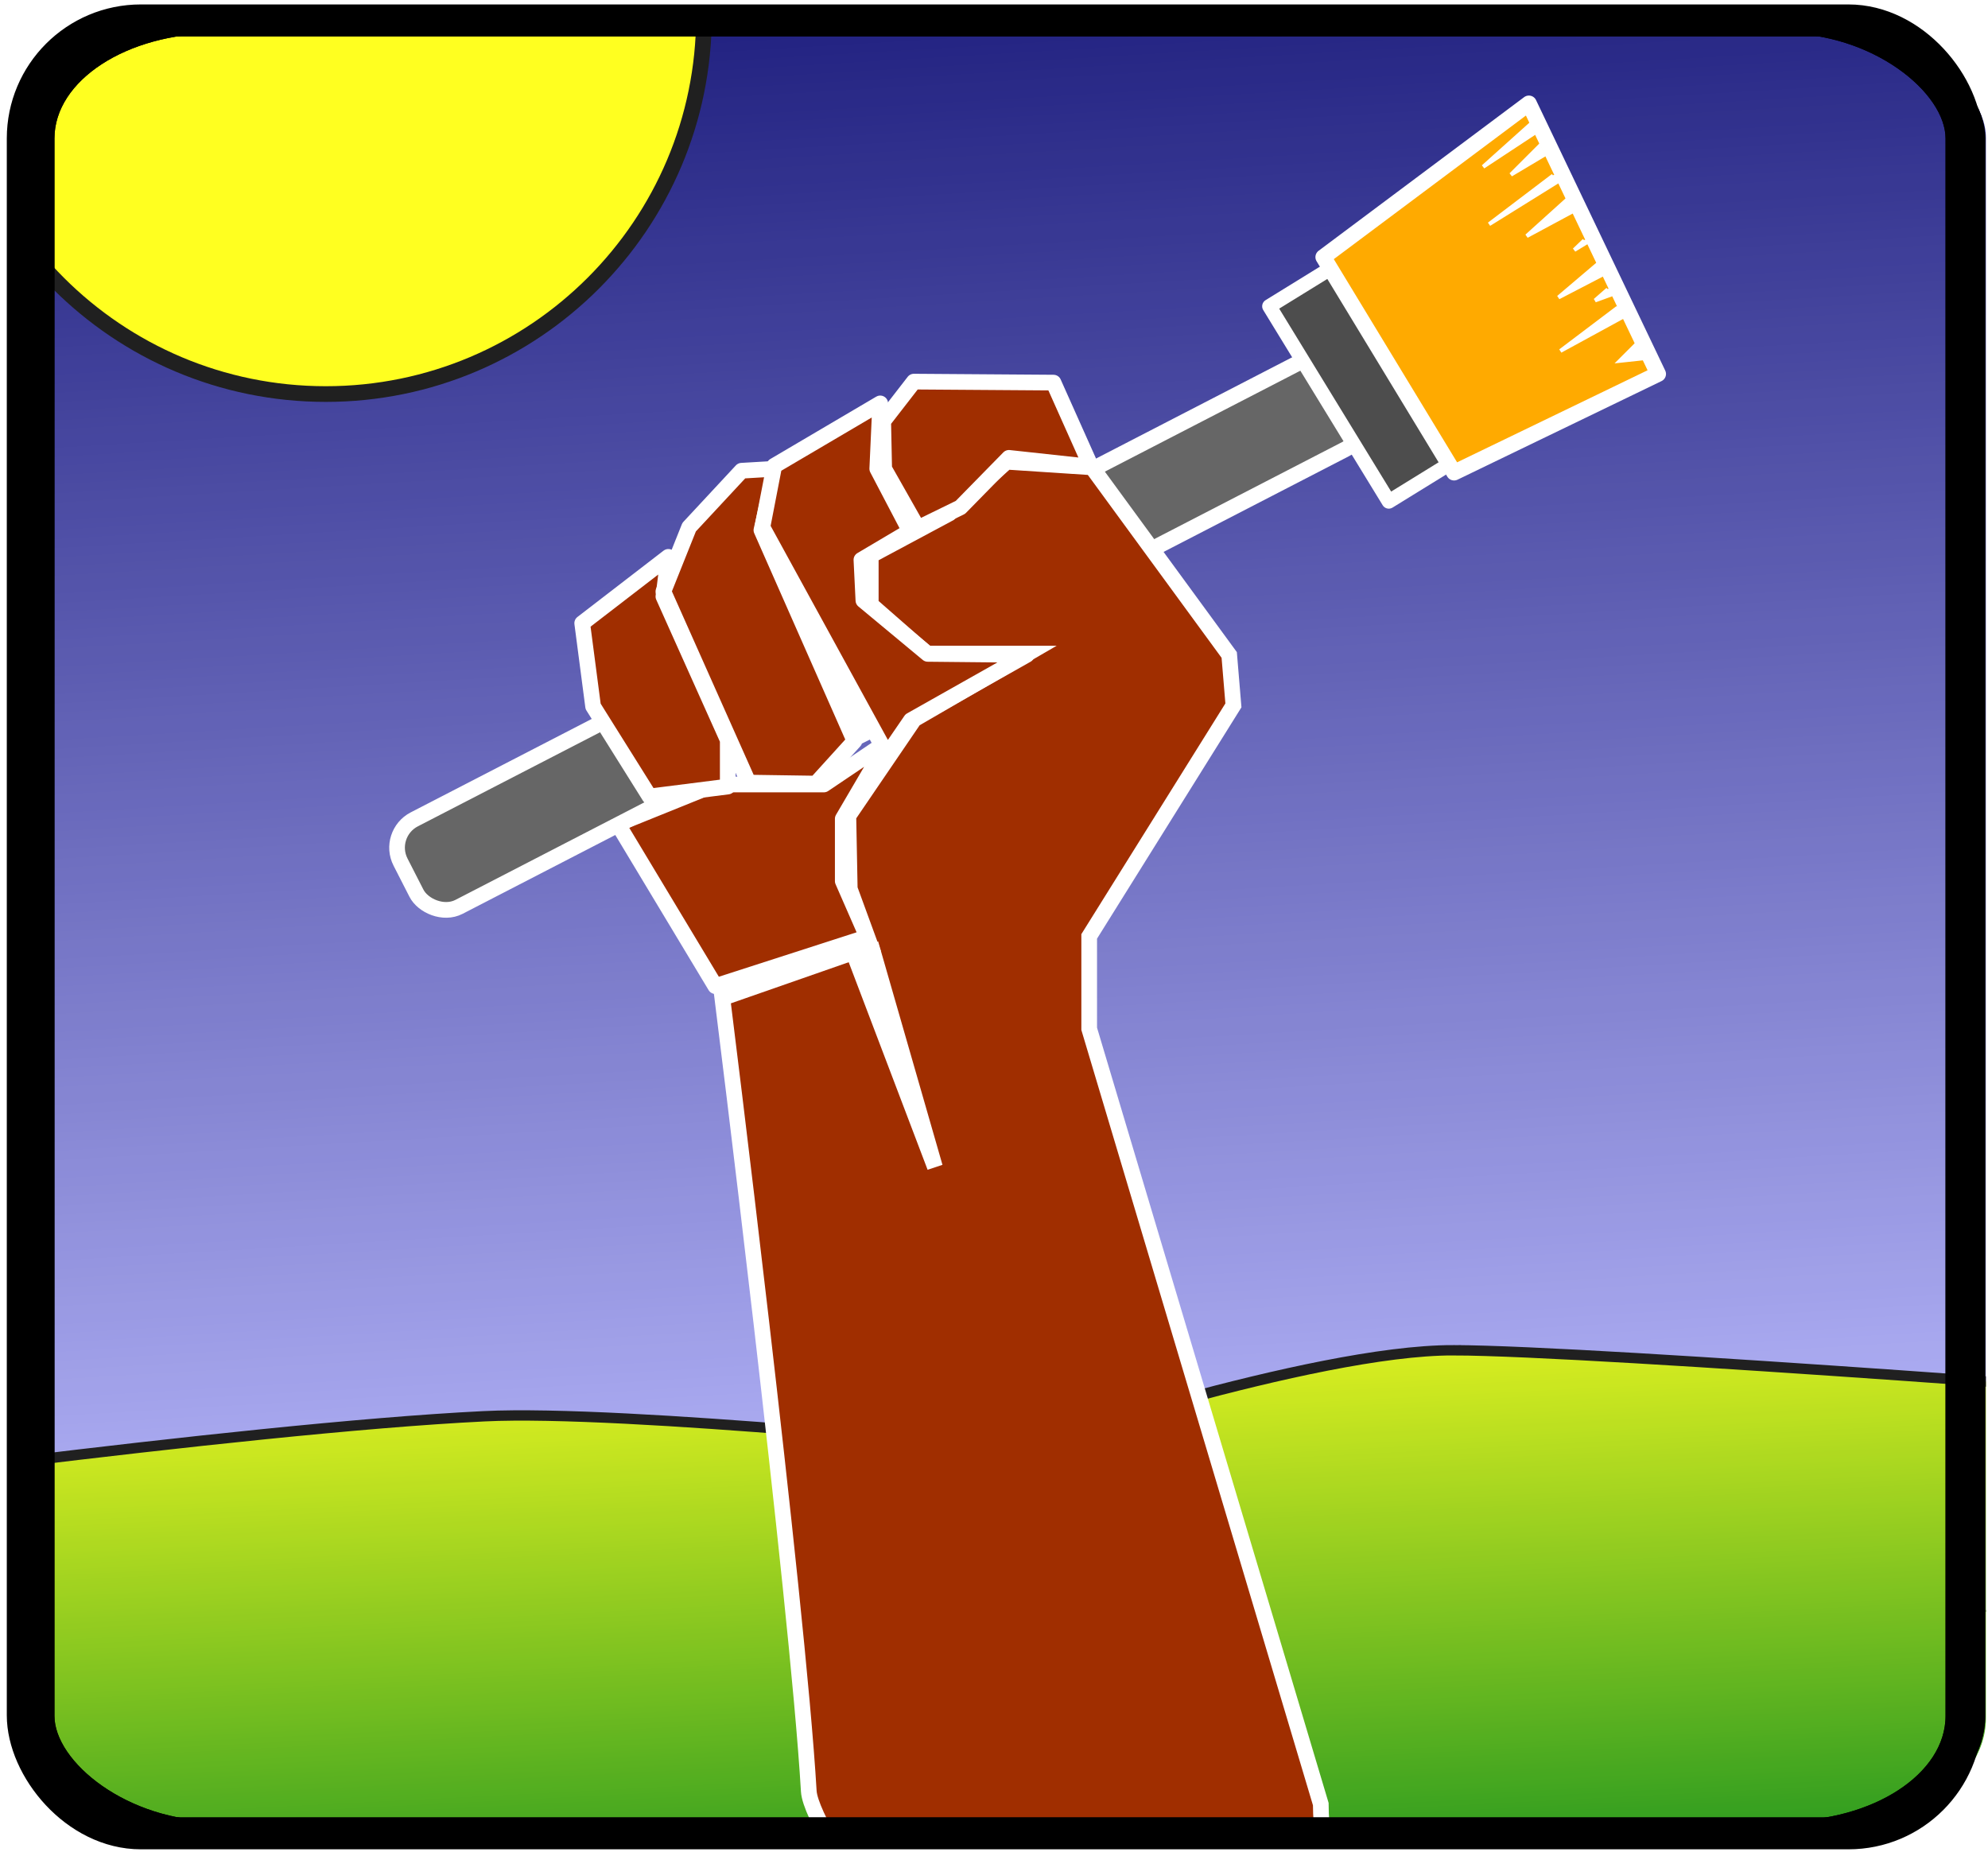 <?xml version="1.0" encoding="UTF-8" standalone="no"?>
<!-- Created with Inkscape (http://www.inkscape.org/) -->

<svg
   xmlns:dc="http://purl.org/dc/elements/1.1/"
   xmlns:cc="http://creativecommons.org/ns#"
   xmlns:rdf="http://www.w3.org/1999/02/22-rdf-syntax-ns#"
   xmlns:svg="http://www.w3.org/2000/svg"
   xmlns="http://www.w3.org/2000/svg"
   xmlns:xlink="http://www.w3.org/1999/xlink"
   xmlns:sodipodi="http://sodipodi.sourceforge.net/DTD/sodipodi-0.dtd"
   xmlns:inkscape="http://www.inkscape.org/namespaces/inkscape"
   width="1014.14"
   height="944.67"
   id="svg10419"
   sodipodi:version="0.32"
   inkscape:version="0.47 r22583"
   sodipodi:docname="ilastik-icon.svg"
   inkscape:output_extension="org.inkscape.output.svg.inkscape"
   version="1.0"
   style="enable-background:new"
   inkscape:export-filename="C:\Users\csommer\ilastik\logo\ilastik-icon.png"
   inkscape:export-xdpi="3.0486836"
   inkscape:export-ydpi="3.0486836">
  <defs
     id="defs10421">
    <linearGradient
       id="linearGradient12217">
      <stop
         id="stop12219"
         offset="0"
         style="stop-color:#00006d;stop-opacity:1;" />
      <stop
         id="stop12221"
         offset="1"
         style="stop-color:#b2b2ff;stop-opacity:1;" />
    </linearGradient>
    <linearGradient
       id="linearGradient12193">
      <stop
         style="stop-color:#fdff00;stop-opacity:1;"
         offset="0"
         id="stop12195" />
      <stop
         style="stop-color:#008600;stop-opacity:1;"
         offset="1"
         id="stop12197" />
    </linearGradient>
    <linearGradient
       id="linearGradient12185">
      <stop
         style="stop-color:#00006d;stop-opacity:1;"
         offset="0"
         id="stop12187" />
      <stop
         style="stop-color:#b2b2ff;stop-opacity:1;"
         offset="1"
         id="stop12189" />
    </linearGradient>
    <linearGradient
       id="linearGradient11083">
      <stop
         style="stop-color:#ff0909;stop-opacity:0.498;"
         offset="0"
         id="stop11089" />
      <stop
         id="stop11091"
         offset="1"
         style="stop-color:#feff04;stop-opacity:0.247;" />
    </linearGradient>
    <inkscape:perspective
       sodipodi:type="inkscape:persp3d"
       inkscape:vp_x="0 : 526.18109 : 1"
       inkscape:vp_y="0 : 1000 : 0"
       inkscape:vp_z="744.09448 : 526.18109 : 1"
       inkscape:persp3d-origin="372.04724 : 350.78739 : 1"
       id="perspective10427" />
    <inkscape:perspective
       id="perspective10436"
       inkscape:persp3d-origin="372.04724 : 350.78739 : 1"
       inkscape:vp_z="744.09448 : 526.18109 : 1"
       inkscape:vp_y="0 : 1000 : 0"
       inkscape:vp_x="0 : 526.18109 : 1"
       sodipodi:type="inkscape:persp3d" />
    <inkscape:perspective
       id="perspective10449"
       inkscape:persp3d-origin="372.04724 : 350.78739 : 1"
       inkscape:vp_z="744.09448 : 526.18109 : 1"
       inkscape:vp_y="0 : 1000 : 0"
       inkscape:vp_x="0 : 526.18109 : 1"
       sodipodi:type="inkscape:persp3d" />
    <linearGradient
       inkscape:collect="always"
       xlink:href="#linearGradient12193"
       id="linearGradient12199"
       x1="605.58"
       y1="24.31"
       x2="697.517"
       y2="683.144"
       gradientUnits="userSpaceOnUse"
       gradientTransform="matrix(1.002,0,0,0.567,-322.509,711.895)" />
    <linearGradient
       inkscape:collect="always"
       xlink:href="#linearGradient12185"
       id="linearGradient12213"
       x1="294.465"
       y1="-22.44"
       x2="360.114"
       y2="802.344"
       gradientUnits="userSpaceOnUse"
       gradientTransform="matrix(1,0,0,1.142,0.03,5.506)" />
    <clipPath
       clipPathUnits="userSpaceOnUse"
       id="clipPath12378">
      <rect
         style="opacity:0.875;fill:none;stroke:#000000;stroke-width:15;stroke-linecap:butt;stroke-linejoin:round;stroke-miterlimit:4;stroke-opacity:1;stroke-dasharray:none;stroke-dashoffset:0;marker:none;visibility:visible;display:inline;overflow:visible;enable-background:accumulate"
         id="rect12380"
         width="745.714"
         height="1057.143"
         x="828.917"
         y="-155.467"
         ry="68.571" />
    </clipPath>
    <clipPath
       clipPathUnits="userSpaceOnUse"
       id="clipPath12643">
      <path
         style="fill:none;stroke:#fffffb;stroke-width:2;stroke-linecap:butt;stroke-linejoin:round;stroke-miterlimit:4;stroke-opacity:1;stroke-dasharray:none;stroke-dashoffset:0;marker:none;visibility:visible;display:inline;overflow:visible;enable-background:accumulate"
         d="m 671.781,-13.438 c -202.996,1.772 -406.017,-1.595 -609,2.062 -40.98,9.239 -67.875,54.528 -59.375,95.25 0.146,302.719 -1.188,605.442 0.969,908.156 7.353,41.658 52.755,71.047 93.75,62.531 198.082,-0.9 396.189,2.24 594.25,-1.812 40.678,-9.833 67.093,-55.412 58.312,-95.844 -0.382,-302.541 1.441,-605.089 -1.094,-907.625 -5.913,-36.277 -41.499,-63.781 -77.812,-62.719 z"
         id="path12645" />
    </clipPath>
    <clipPath
       clipPathUnits="userSpaceOnUse"
       id="clipPath12647">
      <path
         style="fill:none;stroke:#fffffb;stroke-width:2;stroke-linecap:butt;stroke-linejoin:round;stroke-miterlimit:4;stroke-opacity:1;stroke-dasharray:none;stroke-dashoffset:0;marker:none;visibility:visible;display:inline;overflow:visible;enable-background:accumulate"
         d="m 1502.127,-166.981 c -202.996,1.772 -406.017,-1.595 -609,2.062 -40.98,9.239 -67.875,54.528 -59.375,95.25 0.146,302.719 -1.188,605.442 0.969,908.156 7.353,41.658 52.755,71.047 93.75,62.531 198.082,-0.9 396.189,2.24 594.25,-1.812 40.678,-9.833 67.093,-55.412 58.312,-95.844 -0.382,-302.541 1.441,-605.089 -1.094,-907.625 -5.913,-36.277 -41.499,-63.781 -77.812,-62.719 z"
         id="path12649" />
    </clipPath>
    <clipPath
       clipPathUnits="userSpaceOnUse"
       id="clipPath12651">
      <path
         style="fill:none;stroke:#fffffb;stroke-width:2;stroke-linecap:butt;stroke-linejoin:round;stroke-miterlimit:4;stroke-opacity:1;stroke-dasharray:none;stroke-dashoffset:0;marker:none;visibility:visible;display:inline;overflow:visible;enable-background:accumulate"
         d="m 671.781,-13.438 c -202.996,1.772 -406.017,-1.595 -609,2.062 -40.98,9.239 -67.875,54.528 -59.375,95.25 0.146,302.719 -1.188,605.442 0.969,908.156 7.353,41.658 52.755,71.047 93.75,62.531 198.082,-0.9 396.189,2.24 594.25,-1.812 40.678,-9.833 67.093,-55.412 58.312,-95.844 -0.382,-302.541 1.441,-605.089 -1.094,-907.625 -5.913,-36.277 -41.499,-63.781 -77.812,-62.719 z"
         id="path12653" />
    </clipPath>
    <linearGradient
       inkscape:collect="always"
       xlink:href="#linearGradient12193"
       id="linearGradient12935"
       gradientUnits="userSpaceOnUse"
       gradientTransform="matrix(1.002,0,0,0.567,-322.509,711.895)"
       x1="605.58"
       y1="24.31"
       x2="697.517"
       y2="683.144" />
    <linearGradient
       inkscape:collect="always"
       xlink:href="#linearGradient12185"
       id="linearGradient12938"
       gradientUnits="userSpaceOnUse"
       gradientTransform="matrix(1,0,0,1.142,0.03,5.506)"
       x1="294.465"
       y1="-22.44"
       x2="360.114"
       y2="802.344" />
    <clipPath
       clipPathUnits="userSpaceOnUse"
       id="clipPath12943">
      <rect
         style="fill:none;stroke:#ffffff;stroke-width:0.995;stroke-linecap:butt;stroke-linejoin:round;stroke-miterlimit:4;stroke-opacity:1;stroke-dasharray:none;stroke-dashoffset:0;marker:none;visibility:visible;display:inline;overflow:visible;enable-background:accumulate"
         id="rect12945"
         width="746.452"
         height="1066.039"
         x="4.515"
         y="-12.395"
         ry="73.542"
         rx="79.147" />
    </clipPath>
    <clipPath
       clipPathUnits="userSpaceOnUse"
       id="clipPath12947">
      <rect
         style="fill:none;stroke:#ffffff;stroke-width:1;stroke-linecap:butt;stroke-linejoin:round;stroke-miterlimit:4;stroke-opacity:1;stroke-dasharray:none;stroke-dashoffset:0;marker:none;visibility:visible;display:inline;overflow:visible;enable-background:accumulate"
         id="rect12949"
         width="752.218"
         height="1069.029"
         x="742.949"
         y="-12.374"
         ry="73.748"
         rx="79.759" />
    </clipPath>
    <clipPath
       clipPathUnits="userSpaceOnUse"
       id="clipPath12951">
      <rect
         style="fill:none;stroke:#ffffff;stroke-width:0.686;stroke-linecap:butt;stroke-linejoin:round;stroke-miterlimit:4;stroke-opacity:1;stroke-dasharray:none;stroke-dashoffset:0;marker:none;visibility:visible;display:inline;overflow:visible;enable-background:accumulate"
         id="rect12953"
         width="515.919"
         height="733.208"
         x="-140.549"
         y="76.991"
         ry="50.581"
         rx="54.704" />
    </clipPath>
    <clipPath
       clipPathUnits="userSpaceOnUse"
       id="clipPath12955">
      <rect
         style="fill:none;stroke:#ffffff;stroke-width:1;stroke-linecap:butt;stroke-linejoin:round;stroke-miterlimit:4;stroke-opacity:1;stroke-dasharray:none;stroke-dashoffset:0;marker:none;visibility:visible;display:inline;overflow:visible;enable-background:accumulate"
         id="rect12957"
         width="752.218"
         height="1069.029"
         x="-0.523"
         y="-12.374"
         ry="73.748"
         rx="79.759" />
    </clipPath>
    <clipPath
       clipPathUnits="userSpaceOnUse"
       id="clipPath12959">
      <rect
         style="fill:none;stroke:#ffffff;stroke-width:1;stroke-linecap:butt;stroke-linejoin:round;stroke-miterlimit:4;stroke-opacity:1;stroke-dasharray:none;stroke-dashoffset:0;marker:none;visibility:visible;display:inline;overflow:visible;enable-background:accumulate"
         id="rect12961"
         width="752.218"
         height="1069.029"
         x="-0.523"
         y="-12.374"
         ry="73.748"
         rx="79.759" />
    </clipPath>
    <filter
       inkscape:collect="always"
       id="filter13109"
       color-interpolation-filters="sRGB">
      <feGaussianBlur
         inkscape:collect="always"
         stdDeviation="7.25"
         id="feGaussianBlur13111" />
    </filter>
    <clipPath
       clipPathUnits="userSpaceOnUse"
       id="clipPath3270">
      <rect
         style="fill:#ffaa00;fill-opacity:1;fill-rule:evenodd;stroke:#000000;stroke-width:1;stroke-linecap:butt;stroke-linejoin:round;stroke-miterlimit:4;stroke-opacity:1;stroke-dasharray:none;stroke-dashoffset:0;marker:none;visibility:visible;display:inline;overflow:visible;enable-background:accumulate"
         id="rect3272"
         width="1084.526"
         height="904.526"
         x="932.214"
         y="210.915"
         ry="452.263"
         rx="0" />
    </clipPath>
  </defs>
  <sodipodi:namedview
     id="base"
     pagecolor="#ffffff"
     bordercolor="#666666"
     borderopacity="1.0"
     gridtolerance="10000"
     guidetolerance="10"
     objecttolerance="10"
     inkscape:pageopacity="0.0"
     inkscape:pageshadow="2"
     inkscape:zoom="0.5"
     inkscape:cx="507.23704"
     inkscape:cy="463.37795"
     inkscape:document-units="px"
     inkscape:current-layer="layer3"
     showgrid="false"
     inkscape:window-width="1196"
     inkscape:window-height="998"
     inkscape:window-x="1276"
     inkscape:window-y="-4"
     inkscape:snap-global="false"
     inkscape:window-maximized="0" />
  <g
     inkscape:groupmode="layer"
     id="layer3"
     inkscape:label="landscape"
     style="opacity:0.875"
     transform="translate(6.169,-142.489)">
    <path
       style="fill:url(#linearGradient12938);fill-opacity:1;fill-rule:evenodd;stroke:#000000;stroke-width:1.068px;stroke-linecap:butt;stroke-linejoin:miter;stroke-opacity:1"
       d="M -50.473,-27.035 -46.433,909.475 804.047,921.008 797.987,-38.568 -50.473,-27.035 z"
       id="path12201"
       clip-path="url(#clipPath12959)"
       transform="matrix(1.339,0,0,0.875,0.384,159.042)" />
    <path
       style="fill:url(#linearGradient12935);fill-opacity:1;fill-rule:evenodd;stroke:#000000;stroke-width:6.028;stroke-linecap:butt;stroke-linejoin:miter;stroke-miterlimit:4;stroke-opacity:1;stroke-dasharray:none"
       d="m 548.755,768.307 c -54.035,-0.098 -164.834,57.842 -167.177,56.925 -2.342,1.373 -148.029,-22.52 -202.076,-18.45 -93.498,7.042 -285.431,48.084 -285.431,48.084 l -62.749,268.997 439.264,3.116 -2.004,43.823 572.869,14.873 6.047,-388.264 c 0,0 -244.709,-29.007 -298.744,-29.105 z"
       id="path11060"
       sodipodi:nodetypes="ccsccccccz"
       clip-path="url(#clipPath12955)"
       transform="matrix(1.339,0,0,0.875,0.384,159.042)" />
    <path
       sodipodi:type="arc"
       style="fill:#ffff00;fill-opacity:1;fill-rule:evenodd;stroke:#000000;stroke-width:5.487;stroke-linecap:butt;stroke-linejoin:round;stroke-miterlimit:4;stroke-opacity:1;stroke-dasharray:none;stroke-dashoffset:0;marker:none;visibility:visible;display:inline;overflow:visible;enable-background:accumulate"
       id="path12223"
       sodipodi:cx="-41.416256"
       sodipodi:cy="73.524368"
       sodipodi:rx="132.32999"
       sodipodi:ry="132.32999"
       d="m 90.914,73.524 c 0,73.084 -59.246,132.33 -132.33,132.33 -73.084,0 -132.33,-59.246 -132.33,-132.33 0,-73.084 59.246,-132.33 132.33,-132.33 73.084,0 132.33,59.246 132.33,132.33 z"
       transform="matrix(1.458,0,0,1.458,220.399,43.372)"
       clip-path="url(#clipPath12951)" />
  </g>
  <g
     inkscape:label="fist"
     inkscape:groupmode="layer"
     id="layer1"
     style="display:inline"
     transform="translate(6.169,-142.489)">
    <g
       id="g3254"
       transform="translate(-942,-38)"
       clip-path="url(#clipPath3270)">
      <path
         style="fill:#a02e00;fill-opacity:1;fill-rule:evenodd;stroke:#ffffff;stroke-width:8;stroke-linecap:butt;stroke-linejoin:round;stroke-miterlimit:4;stroke-opacity:1;stroke-dasharray:none;stroke-dashoffset:0;marker:none;visibility:visible;display:inline;overflow:visible;enable-background:accumulate"
         d="m 1250.972,600.804 49.776,82.735 77.5,-25 -12.5,-28.571 0,-31.786 23.214,-39.643 -32.857,22.143 -55.357,0 -49.776,20.123 z"
         id="path10998"
         sodipodi:nodetypes="ccccccccc" />
      <rect
         ry="16.158"
         transform="matrix(0.889,-0.459,0.455,0.89,0,0)"
         y="1058.536"
         x="732.475"
         height="50.151"
         width="541.131"
         id="rect11028"
         style="fill:#666666;fill-opacity:1;fill-rule:evenodd;stroke:#ffffff;stroke-width:8;stroke-linecap:butt;stroke-linejoin:round;stroke-miterlimit:4;stroke-opacity:1;stroke-dasharray:none;stroke-dashoffset:0;marker:none;visibility:visible;display:inline;overflow:visible;enable-background:accumulate" />
      <path
         style="fill:#a02e00;fill-opacity:1;fill-rule:evenodd;stroke:#ffffff;stroke-width:8;stroke-linecap:butt;stroke-linejoin:round;stroke-miterlimit:4;stroke-opacity:1;stroke-dasharray:none;stroke-dashoffset:0;marker:none;visibility:visible;display:inline;overflow:visible;enable-background:accumulate"
         d="m 1238.389,540.832 -5.556,-42.426 43.942,-33.84 -2.525,20.203 32.83,73.236 0,23.739 -39.901,5.051 -28.789,-45.962 z"
         id="path11000"
         sodipodi:nodetypes="cccccccc" />
      <path
         style="fill:#a02e00;fill-opacity:1;fill-rule:evenodd;stroke:#ffffff;stroke-width:8;stroke-linecap:butt;stroke-linejoin:miter;stroke-miterlimit:4;stroke-opacity:1;stroke-dasharray:none"
         d="m 1380.034,488.896 0,-25 40,-21.429 29.286,-26.429 43.571,2.857 70,95.714 2.143,25.714 -73.572,117.857 0,47.143 118.136,395.487 c 0.292,51.497 28.374,68.184 3.565,88.718 -24.809,20.534 -182.459,-11.79 -204.752,-23.898 -22.293,-12.108 -34.304,-20.665 -36.429,-25 0,0 -22.858,-34.279 -23.571,-46.429 -5.768,-98.281 -44.091,-404.593 -44.091,-404.593 l 75.714,-26.429 -10.714,-29.286 -0.714,-37.143 33.571,-49.286 57.857,-33.571 -51.429,0 -28.571,-25 z"
         id="path10996"
         sodipodi:nodetypes="cccccccccczzzscccccccc" />
      <path
         style="fill:#a02e00;fill-opacity:1;fill-rule:evenodd;stroke:#ffffff;stroke-width:8;stroke-linecap:butt;stroke-linejoin:round;stroke-miterlimit:4;stroke-opacity:1;stroke-dasharray:none;stroke-dashoffset:0;marker:none;visibility:visible;display:inline;overflow:visible;enable-background:accumulate"
         d="m 1274.249,482.243 13.132,-32.83 26.769,-28.789 17.173,-1.01 -7.071,31.315 47.477,107.581 -19.698,21.718 -34.345,-0.505 -43.437,-97.48 z"
         id="path11002"
         sodipodi:nodetypes="ccccccccc" />
      <path
         style="fill:#a02e00;fill-opacity:1;fill-rule:evenodd;stroke:#ffffff;stroke-width:8;stroke-linecap:butt;stroke-linejoin:round;stroke-miterlimit:4;stroke-opacity:1;stroke-dasharray:none;stroke-dashoffset:0;marker:none;visibility:visible;display:inline;overflow:visible;enable-background:accumulate"
         d="m 1330.818,418.098 54.043,-31.82 -1.515,33.335 16.668,31.82 -24.749,14.647 1.01,20.708 32.83,27.274 50.508,0.505 -59.094,33.335 -12.122,17.678 -63.64,-116.168 6.061,-31.315 z"
         id="path11004"
         sodipodi:nodetypes="cccccccccccc" />
      <rect
         transform="matrix(0.522,0.853,-0.851,0.525,0,0)"
         y="-1225.811"
         x="1117.873"
         height="50.922"
         width="116.736"
         id="rect11012"
         style="fill:#4d4d4d;fill-opacity:1;fill-rule:evenodd;stroke:#ffffff;stroke-width:7.326;stroke-linecap:butt;stroke-linejoin:round;stroke-miterlimit:4;stroke-opacity:1;stroke-dasharray:none;stroke-dashoffset:0;marker:none;visibility:visible;display:inline;overflow:visible;enable-background:accumulate" />
      <path
         sodipodi:nodetypes="ccccc"
         id="rect11023"
         d="m 1715.759,233.268 65.917,137.998 -104.077,50.297 -66.701,-109.911 104.862,-78.384 z"
         style="fill:#ffaa00;fill-opacity:1;fill-rule:evenodd;stroke:#ffffff;stroke-width:8.064;stroke-linecap:butt;stroke-linejoin:round;stroke-miterlimit:4;stroke-opacity:1;stroke-dashoffset:0;marker:none;visibility:visible;display:inline;overflow:visible;enable-background:accumulate" />
      <path
         id="path11026"
         d="m 1715.881,244.538 -23.438,21.031 25.469,-16.781 -2.031,-4.25 z m 5.125,10.656 -14.406,14.406 16.562,-9.875 -2.156,-4.531 z m 7.125,14.875 -32.656,24.781 34.312,-21.344 -1.656,-3.438 z m 6.281,13.031 -19.75,17.812 22.469,-12.094 -2.719,-5.719 z m 9.594,20.031 -5.094,4.875 5.75,-3.5 -0.656,-1.375 z m 6.125,12.719 -19.281,16.375 21.719,-11.281 -2.437,-5.094 z m 5.875,12.25 -6.469,5.656 7.812,-2.844 -1.344,-2.812 z m 4.625,9.656 -28.781,21.75 31.094,-16.969 -2.312,-4.781 z m 9.187,19.156 -7.656,7.656 10.781,-1.156 -3.125,-6.5 z"
         style="fill:#ffffff;fill-opacity:1;fill-rule:evenodd;stroke:#ffffff;stroke-width:2;stroke-linecap:butt;stroke-linejoin:miter;stroke-miterlimit:4;stroke-opacity:1;stroke-dasharray:none" />
      <path
         style="fill:#a02e00;fill-opacity:1;fill-rule:evenodd;stroke:#ffffff;stroke-width:8;stroke-linecap:butt;stroke-linejoin:round;stroke-miterlimit:4;stroke-opacity:1;stroke-dasharray:none;stroke-dashoffset:0;marker:none;visibility:visible;display:inline;overflow:visible;enable-background:accumulate"
         d="m 1386.376,395.37 15.657,-20.203 71.216,0.505 19.193,42.931 -41.921,-4.546 -24.749,25.254 -21.718,10.607 -17.173,-30.305 -0.505,-24.244 z"
         id="path11006"
         sodipodi:nodetypes="ccccccccc" />
      <path
         sodipodi:nodetypes="ccccc"
         id="path11030"
         d="m 1374.126,670.507 -1.01,1.01 39.654,104.304 -31.444,-109.226 -7.2,3.911 z"
         style="fill:#ffffff;fill-rule:evenodd;stroke:#ffffff;stroke-width:8;stroke-linecap:butt;stroke-linejoin:miter;stroke-miterlimit:4;stroke-opacity:1;stroke-dasharray:none" />
      <path
         id="path12914"
         d="m 1378.959,558.074 -22.223,-44.447"
         style="fill:none;stroke:#ffffff;stroke-width:8;stroke-linecap:butt;stroke-linejoin:miter;stroke-miterlimit:4;stroke-opacity:1;stroke-dasharray:none" />
    </g>
  </g>
  <g
     inkscape:groupmode="layer"
     id="layer4"
     inkscape:label="frame"
     style="display:inline"
     transform="translate(6.169,-142.489)">
    <rect
       style="fill:none;stroke:#000000;stroke-width:15;stroke-linecap:butt;stroke-linejoin:round;stroke-miterlimit:4;stroke-opacity:1;stroke-dasharray:none;stroke-dashoffset:0;marker:none;visibility:visible;display:inline;overflow:visible;enable-background:accumulate"
       id="rect12563"
       width="729.601"
       height="1053.677"
       x="13.256"
       y="-7.029"
       ry="68.571"
       clip-path="url(#clipPath12943)"
       transform="matrix(1.35,0,0,0.878,-6.412,159.091)" />
  </g>
  <g
     inkscape:groupmode="layer"
     id="layer5"
     inkscape:label="shadow"
     style="display:inline"
     transform="translate(6.169,-142.489)">
    <rect
       style="fill:none;stroke:#000000;stroke-width:15;stroke-linecap:butt;stroke-linejoin:round;stroke-miterlimit:4;stroke-opacity:1;stroke-dasharray:none;stroke-dashoffset:0;marker:none;visibility:visible;display:inline;overflow:visible;filter:url(#filter13109);enable-background:accumulate"
       id="rect12776"
       width="729.601"
       height="1053.677"
       x="13.256"
       y="-7.029"
       ry="68.571"
       clip-path="none"
       transform="matrix(1.35,0,0,0.878,-6.412,159.091)"
       inkscape:export-xdpi="90"
       inkscape:export-ydpi="90" />
    <rect
       clip-path="none"
       ry="60.182"
       y="152.944"
       x="5.488"
       height="924.758"
       width="991.474"
       id="rect13003"
       style="fill:none;stroke:#000000;stroke-width:16.381;stroke-linecap:butt;stroke-linejoin:round;stroke-miterlimit:4;stroke-opacity:1;stroke-dasharray:none;stroke-dashoffset:0;marker:none;visibility:visible;display:inline;overflow:visible;enable-background:accumulate"
       inkscape:export-xdpi="90"
       inkscape:export-ydpi="90" />
  </g>
</svg>
